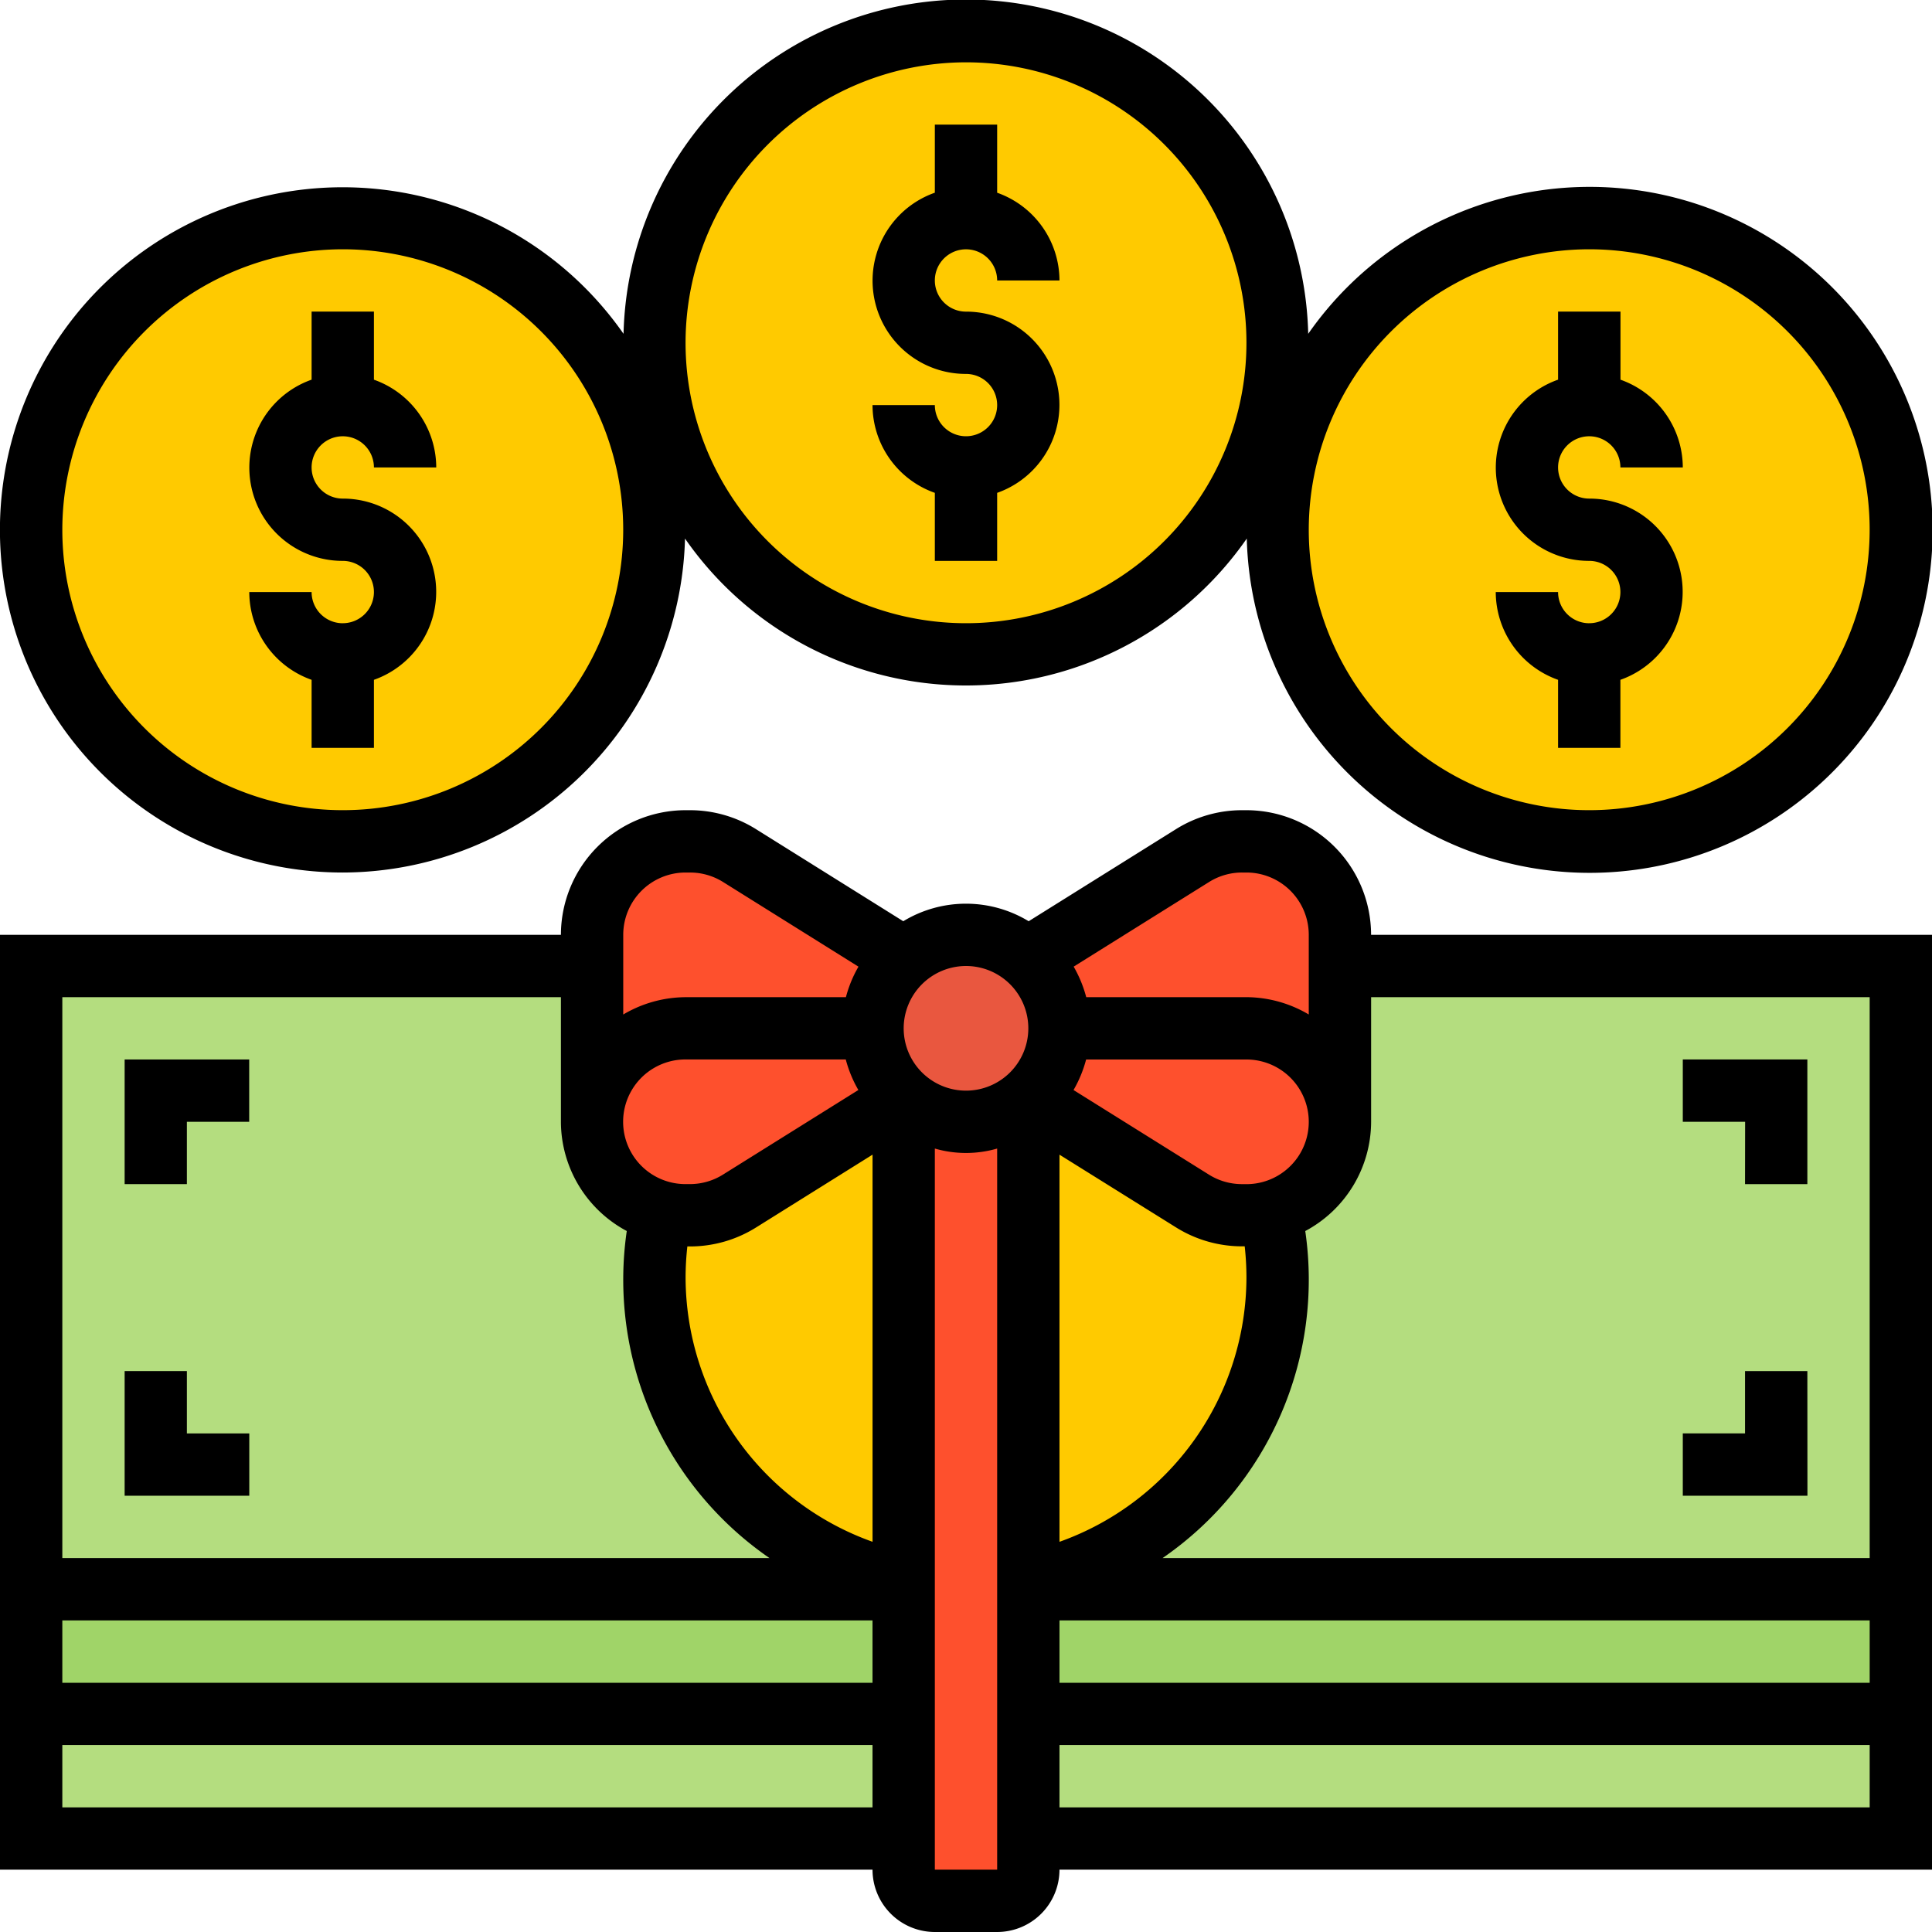 <svg xmlns="http://www.w3.org/2000/svg" xmlns:xlink="http://www.w3.org/1999/xlink" width="70" height="70" viewBox="0 0 70 70">
  <defs>
    <clipPath id="clip-path">
      <rect id="Rectángulo_361776" data-name="Rectángulo 361776" width="70" height="70" transform="translate(234 3808)" fill="#fff" stroke="#707070" stroke-width="1"/>
    </clipPath>
  </defs>
  <g id="Enmascarar_grupo_998609" data-name="Enmascarar grupo 998609" transform="translate(-234 -3808)" clip-path="url(#clip-path)">
    <g id="dinero-en-efectivo" transform="translate(232.871 3806.871)">
      <g id="Grupo_1029476" data-name="Grupo 1029476">
        <g id="Grupo_1029459" data-name="Grupo 1029459">
          <path id="Trazado_775928" data-name="Trazado 775928" d="M2.258,58.71H33.871v4.516H2.258Z" fill="#a0d468"/>
        </g>
        <g id="Grupo_1029460" data-name="Grupo 1029460">
          <path id="Trazado_775929" data-name="Trazado 775929" d="M38.387,58.71H70v4.516H38.387Z" fill="#a0d468"/>
        </g>
        <g id="Grupo_1029461" data-name="Grupo 1029461">
          <path id="Trazado_775930" data-name="Trazado 775930" d="M38.387,63.226H70v4.516H38.387Z" fill="#b4dd7f"/>
        </g>
        <g id="Grupo_1029462" data-name="Grupo 1029462">
          <path id="Trazado_775931" data-name="Trazado 775931" d="M2.258,63.226H33.871v4.516H2.258Z" fill="#b4dd7f"/>
        </g>
        <g id="Grupo_1029463" data-name="Grupo 1029463">
          <path id="Trazado_775932" data-name="Trazado 775932" d="M33.871,58.484v.226H2.258V36.129H22.581v5.645a3.37,3.37,0,0,0,2.506,3.263,11.841,11.841,0,0,0-.248,2.382A11.3,11.3,0,0,0,33.871,58.484Z" fill="#b4dd7f"/>
        </g>
        <g id="Grupo_1029464" data-name="Grupo 1029464">
          <path id="Trazado_775933" data-name="Trazado 775933" d="M70,36.129V58.71H38.387v-.226a11.3,11.3,0,0,0,9.032-11.065,11.841,11.841,0,0,0-.248-2.382,3.37,3.37,0,0,0,2.506-3.263V36.129Z" fill="#b4dd7f"/>
        </g>
        <g id="Grupo_1029465" data-name="Grupo 1029465">
          <circle id="Elipse_8785" data-name="Elipse 8785" cx="11.29" cy="11.29" r="11.29" transform="translate(47.419 9.032)" fill="#ffca00"/>
        </g>
        <g id="Grupo_1029466" data-name="Grupo 1029466">
          <circle id="Elipse_8786" data-name="Elipse 8786" cx="11.29" cy="11.29" r="11.29" transform="translate(24.839 2.258)" fill="#ffca00"/>
        </g>
        <g id="Grupo_1029467" data-name="Grupo 1029467">
          <circle id="Elipse_8787" data-name="Elipse 8787" cx="11.29" cy="11.29" r="11.29" transform="translate(2.258 9.032)" fill="#ffca00"/>
        </g>
        <g id="Grupo_1029468" data-name="Grupo 1029468">
          <path id="Trazado_775934" data-name="Trazado 775934" d="M33.871,40.927V58.484a11.3,11.3,0,0,1-9.032-11.065,11.841,11.841,0,0,1,.248-2.382,3.254,3.254,0,0,0,.881.124h.158a3.387,3.387,0,0,0,1.8-.519Z" fill="#ffca00"/>
        </g>
        <g id="Grupo_1029469" data-name="Grupo 1029469">
          <path id="Trazado_775935" data-name="Trazado 775935" d="M47.171,45.037a11.841,11.841,0,0,1,.248,2.382,11.3,11.3,0,0,1-9.032,11.065V40.927l5.95,3.715a3.387,3.387,0,0,0,1.8.519h.158A3.253,3.253,0,0,0,47.171,45.037Z" fill="#ffca00"/>
        </g>
        <g id="Grupo_1029470" data-name="Grupo 1029470">
          <path id="Trazado_775936" data-name="Trazado 775936" d="M38.387,58.484V68.871A1.132,1.132,0,0,1,37.258,70H35a1.132,1.132,0,0,1-1.129-1.129V40.927l.011-.011a3.371,3.371,0,0,0,4.494,0l.011.011Z" fill="#fe502d"/>
        </g>
        <g id="Grupo_1029471" data-name="Grupo 1029471">
          <path id="Trazado_775937" data-name="Trazado 775937" d="M27.921,44.642a3.387,3.387,0,0,1-1.8.519h-.158a3.254,3.254,0,0,1-.881-.124,3.383,3.383,0,0,1,.881-6.65h6.774A3.32,3.32,0,0,0,33.871,40.9v.023Z" fill="#fe502d"/>
        </g>
        <g id="Grupo_1029472" data-name="Grupo 1029472">
          <path id="Trazado_775938" data-name="Trazado 775938" d="M47.171,45.037a3.253,3.253,0,0,1-.881.124h-.158a3.387,3.387,0,0,1-1.8-.519l-5.95-3.715V40.9a3.32,3.32,0,0,0,1.129-2.518H46.29a3.383,3.383,0,0,1,.881,6.65Z" fill="#fe502d"/>
        </g>
        <g id="Grupo_1029473" data-name="Grupo 1029473">
          <path id="Trazado_775939" data-name="Trazado 775939" d="M25.968,38.387a3.383,3.383,0,0,0-3.387,3.387V35a3.383,3.383,0,0,1,3.387-3.387h.158a3.387,3.387,0,0,1,1.8.519l5.961,3.726a3.354,3.354,0,0,0-1.14,2.529Z" fill="#fe502d"/>
        </g>
        <g id="Grupo_1029474" data-name="Grupo 1029474">
          <path id="Trazado_775940" data-name="Trazado 775940" d="M49.677,36.129v5.645a3.383,3.383,0,0,0-3.387-3.387H39.516a3.354,3.354,0,0,0-1.14-2.529l.011-.011,5.95-3.715a3.387,3.387,0,0,1,1.8-.519h.158A3.383,3.383,0,0,1,49.677,35Z" fill="#fe502d"/>
        </g>
        <g id="Grupo_1029475" data-name="Grupo 1029475">
          <path id="Trazado_775941" data-name="Trazado 775941" d="M38.376,35.858a3.354,3.354,0,0,1,1.14,2.529A3.32,3.32,0,0,1,38.387,40.9a.011.011,0,0,1-.011.011,3.371,3.371,0,0,1-4.494,0,.011.011,0,0,1-.011-.011,3.32,3.32,0,0,1-1.129-2.518,3.383,3.383,0,0,1,5.634-2.529Z" fill="#e9573f"/>
        </g>
      </g>
      <g id="Grupo_1029477" data-name="Grupo 1029477">
        <path id="Trazado_775942" data-name="Trazado 775942" d="M36.129,16.935A1.129,1.129,0,0,1,35,15.806H32.742A3.382,3.382,0,0,0,35,18.986v2.466h2.258V18.986a3.379,3.379,0,0,0-1.129-6.566,1.129,1.129,0,1,1,1.129-1.129h2.258a3.382,3.382,0,0,0-2.258-3.179V5.645H35V8.111a3.379,3.379,0,0,0,1.129,6.566,1.129,1.129,0,0,1,0,2.258Z"/>
        <path id="Trazado_775943" data-name="Trazado 775943" d="M58.71,23.71a1.129,1.129,0,0,1-1.129-1.129H55.323a3.382,3.382,0,0,0,2.258,3.179v2.466h2.258V25.76a3.379,3.379,0,0,0-1.129-6.566,1.129,1.129,0,1,1,1.129-1.129H62.1a3.382,3.382,0,0,0-2.258-3.179V12.419H57.581v2.466a3.379,3.379,0,0,0,1.129,6.566,1.129,1.129,0,1,1,0,2.258Z"/>
        <path id="Trazado_775944" data-name="Trazado 775944" d="M13.548,23.71a1.129,1.129,0,0,1-1.129-1.129H10.161a3.382,3.382,0,0,0,2.258,3.179v2.466h2.258V25.76a3.379,3.379,0,0,0-1.129-6.566,1.129,1.129,0,1,1,1.129-1.129h2.258a3.382,3.382,0,0,0-2.258-3.179V12.419H12.419v2.466a3.379,3.379,0,0,0,1.129,6.566,1.129,1.129,0,0,1,0,2.258Z"/>
        <path id="Trazado_775945" data-name="Trazado 775945" d="M13.548,32.742a12.427,12.427,0,0,0,12.4-12.1,12.39,12.39,0,0,0,20.354,0,12.427,12.427,0,1,0,2.226-7.418,12.407,12.407,0,0,0-24.807,0A12.414,12.414,0,1,0,13.548,32.742ZM58.71,10.161A10.161,10.161,0,1,1,48.548,20.323,10.172,10.172,0,0,1,58.71,10.161ZM36.129,3.387A10.161,10.161,0,1,1,25.968,13.548,10.172,10.172,0,0,1,36.129,3.387ZM13.548,10.161A10.161,10.161,0,1,1,3.387,20.323,10.172,10.172,0,0,1,13.548,10.161Z"/>
        <path id="Trazado_775946" data-name="Trazado 775946" d="M46.29,30.484h-.158a4.512,4.512,0,0,0-2.394.686L38.4,34.507a4.379,4.379,0,0,0-4.544,0L28.519,31.17a4.512,4.512,0,0,0-2.394-.686h-.158A4.521,4.521,0,0,0,21.452,35H1.129V68.871H32.742A2.26,2.26,0,0,0,35,71.129h2.258a2.26,2.26,0,0,0,2.258-2.258H71.129V35H50.806A4.521,4.521,0,0,0,46.29,30.484Zm0,16.935a10.191,10.191,0,0,1-6.774,9.573V42.965L43.739,45.6a4.512,4.512,0,0,0,2.394.686h.094A10.43,10.43,0,0,1,46.29,47.419ZM39.516,59.839H68.871V62.1H39.516ZM46.29,44.032h-.158a2.257,2.257,0,0,1-1.2-.343l-4.907-3.066a4.473,4.473,0,0,0,.456-1.106H46.29a2.258,2.258,0,0,1,0,4.516ZM44.937,33.085a2.251,2.251,0,0,1,1.2-.343h.158A2.26,2.26,0,0,1,48.548,35v2.886a4.47,4.47,0,0,0-2.258-.628H40.485a4.513,4.513,0,0,0-.455-1.106Zm-8.808,3.044a2.258,2.258,0,1,1-2.258,2.258,2.26,2.26,0,0,1,2.258-2.258Zm-4.356,3.387a4.473,4.473,0,0,0,.456,1.106l-4.907,3.066a2.257,2.257,0,0,1-1.2.343h-.158a2.258,2.258,0,0,1,0-4.516ZM26.032,46.29h.094a4.512,4.512,0,0,0,2.394-.686l4.223-2.64V56.991a10.191,10.191,0,0,1-6.774-9.573,10.426,10.426,0,0,1,.064-1.128Zm-.064-13.548h.158a2.257,2.257,0,0,1,1.2.343l4.907,3.068a4.452,4.452,0,0,0-.455,1.106H25.968a4.47,4.47,0,0,0-2.258.628V35A2.26,2.26,0,0,1,25.968,32.742Zm-4.516,4.516v4.516a4.5,4.5,0,0,0,2.386,3.957,12.247,12.247,0,0,0,5.17,11.849H3.387V37.258Zm11.29,22.581V62.1H3.387V59.839ZM3.387,66.613V64.355H32.742v2.258ZM35,68.871V42.743a4.056,4.056,0,0,0,2.258,0V68.871Zm4.516-2.258V64.355H68.871v2.258ZM68.871,37.258V57.581H43.251a12.247,12.247,0,0,0,5.17-11.849,4.5,4.5,0,0,0,2.386-3.957V37.258Z"/>
        <path id="Trazado_775947" data-name="Trazado 775947" d="M7.9,41.774h2.258V39.516H5.645v4.516H7.9Z"/>
        <path id="Trazado_775948" data-name="Trazado 775948" d="M10.161,53.065H7.9V50.806H5.645v4.516h4.516Z"/>
        <path id="Trazado_775949" data-name="Trazado 775949" d="M64.355,44.032h2.258V39.516H62.1v2.258h2.258Z"/>
        <path id="Trazado_775950" data-name="Trazado 775950" d="M66.613,50.806H64.355v2.258H62.1v2.258h4.516Z"/>
      </g>
    </g>
  </g>
</svg>
